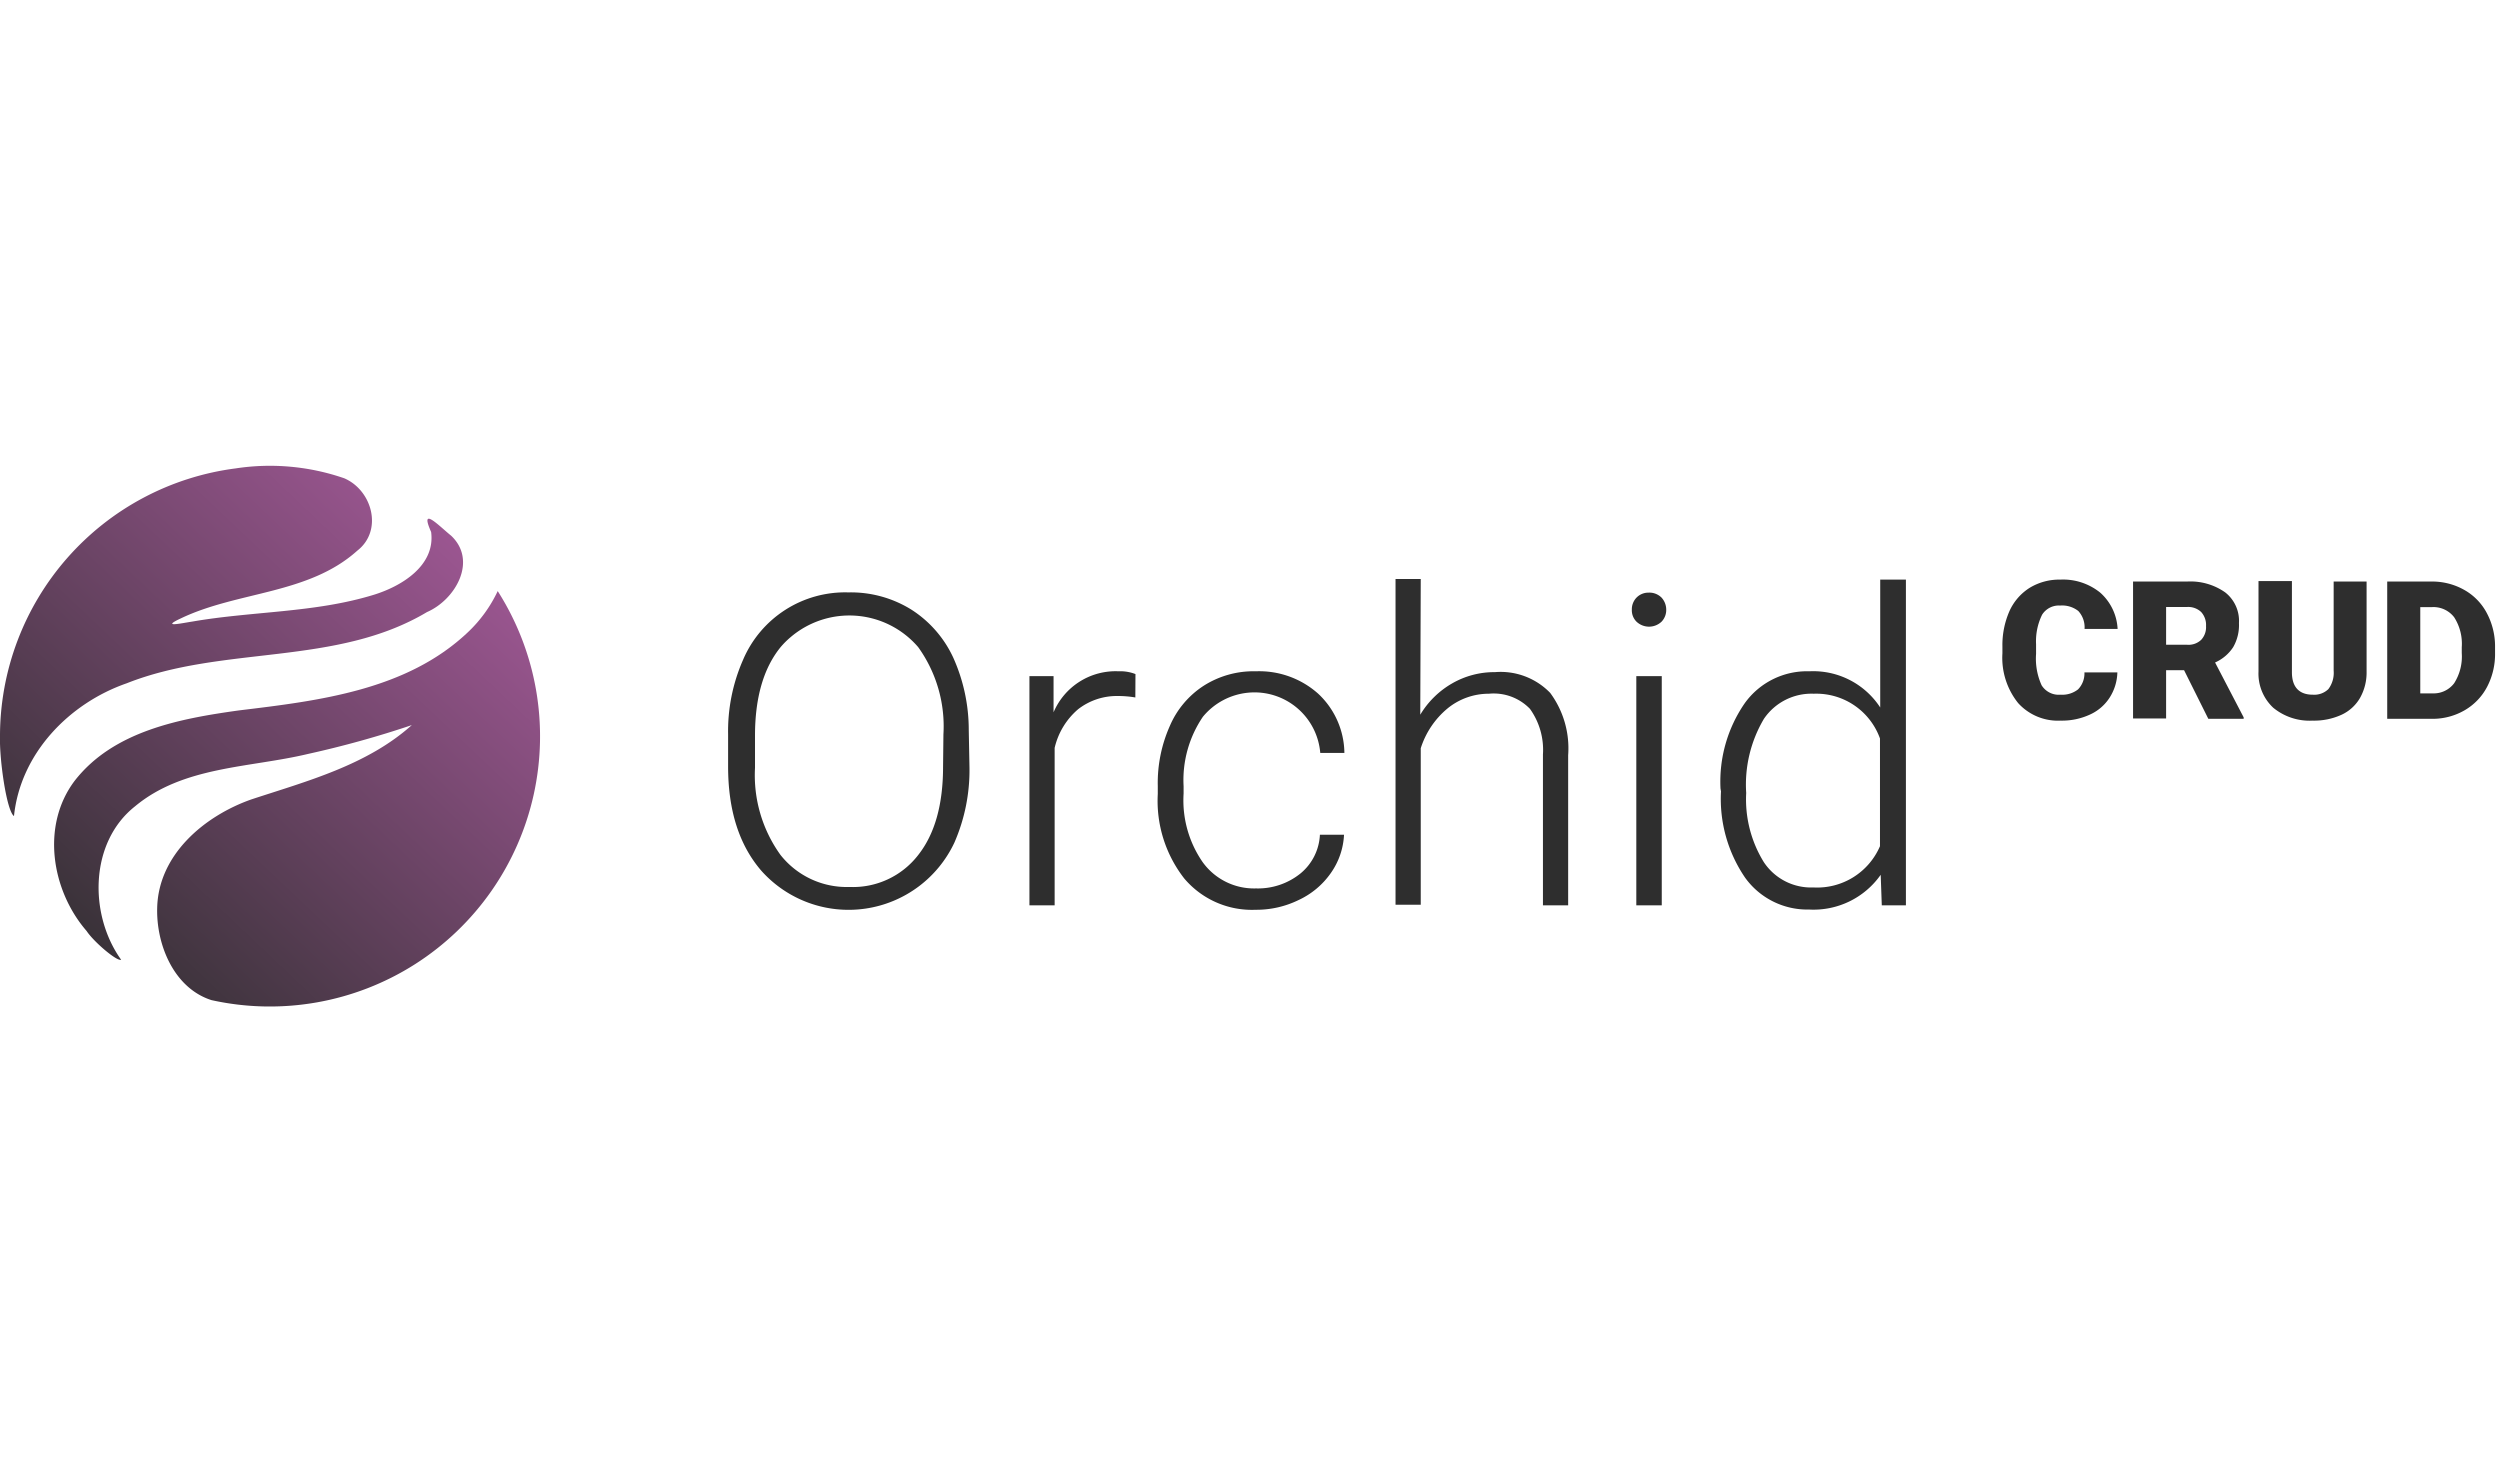 <svg id="Layer_1" data-name="Layer 1" xmlns="http://www.w3.org/2000/svg" xmlns:xlink="http://www.w3.org/1999/xlink"
     viewBox="0 0 207.25 122.1">
    <defs>
        <style>
            .text-logo {
                fill: #2e2e2e;
            }
            @media (prefers-color-scheme: dark) {
                .text-logo {
                    fill: #fff;
                }
            }

            .cls-2{fill:url(#linear-gradient)}.cls-3{fill:url(#linear-gradient-2)}</style>
        <linearGradient id="linear-gradient" x1="47.92" y1="-281.31" x2="8.13" y2="-323.37"
                        gradientTransform="matrix(1 0 0 -1 0 -237.71)" gradientUnits="userSpaceOnUse">
            <stop offset="0" stop-color="#ac5ca0"/>
            <stop offset="1" stop-color="#2e2e2e"/>
        </linearGradient>
        <linearGradient id="linear-gradient-2" x1="36.03" y1="-270.07" x2="-3.76" y2="-312.13"
                        xlink:href="#linear-gradient"/>
    </defs>
    <path class="text-logo"
          d="M80.37 63.65a15 15 0 0 1-1.25 6.2 9.69 9.69 0 0 1-16 2.34c-1.84-2.13-2.76-5-2.76-8.65V60.9a14.69 14.69 0 0 1 1.24-6.2 9.19 9.19 0 0 1 8.72-5.59 9.5 9.5 0 0 1 5.22 1.42 9.39 9.39 0 0 1 3.49 4 14.6 14.6 0 0 1 1.28 6zm-2.16-2.77a11.25 11.25 0 0 0-2.09-7.23 7.51 7.51 0 0 0-10.59-.82 7.06 7.06 0 0 0-.82.82c-1.42 1.75-2.12 4.2-2.12 7.34v2.66a11.3 11.3 0 0 0 2.11 7.22 7 7 0 0 0 5.73 2.66 6.83 6.83 0 0 0 5.69-2.65c1.38-1.75 2.06-4.19 2.06-7.32zm15.91-3.06a8.42 8.42 0 0 0-1.42-.12 5.22 5.22 0 0 0-3.33 1.1 6 6 0 0 0-1.94 3.2v13.05h-2.09v-19h2v3a5.59 5.59 0 0 1 5.4-3.4 3.45 3.45 0 0 1 1.39.23zm10 15.83a5.61 5.61 0 0 0 3.69-1.24 4.42 4.42 0 0 0 1.61-3.21h2a6 6 0 0 1-1.09 3.17 6.68 6.68 0 0 1-2.67 2.24 7.94 7.94 0 0 1-3.56.81 7.34 7.34 0 0 1-5.93-2.6 10.46 10.46 0 0 1-2.19-7v-.64a11.62 11.62 0 0 1 1-5 7.47 7.47 0 0 1 2.82-3.34 7.69 7.69 0 0 1 4.32-1.19 7.34 7.34 0 0 1 5.16 1.86 6.82 6.82 0 0 1 2.17 4.91h-2a5.47 5.47 0 0 0-5.93-5 5.54 5.54 0 0 0-3.8 2 9.34 9.34 0 0 0-1.6 5.76v.61a9 9 0 0 0 1.58 5.68 5.25 5.25 0 0 0 4.42 2.18zm13.62-14.4a7.34 7.34 0 0 1 2.65-2.6 7 7 0 0 1 3.54-.93 5.72 5.72 0 0 1 4.58 1.72 7.73 7.73 0 0 1 1.49 5.17v12.44h-2.09v-12.5a5.83 5.83 0 0 0-1.08-3.79 4.18 4.18 0 0 0-3.4-1.25 5.4 5.4 0 0 0-3.43 1.22 7.06 7.06 0 0 0-2.22 3.3V75h-2.09V48h2.09zm17.54-8.71a1.39 1.39 0 0 1 .39-1 1.37 1.37 0 0 1 1-.41 1.42 1.42 0 0 1 1.07.41 1.48 1.48 0 0 1 .39 1 1.39 1.39 0 0 1-.39 1 1.51 1.51 0 0 1-2.07 0 1.33 1.33 0 0 1-.39-1zm2.48 24.51h-2.11v-19h2.11zm4.87-9.68a11.44 11.44 0 0 1 2-7.06 6.35 6.35 0 0 1 5.37-2.66 6.63 6.63 0 0 1 5.87 3v-10.6H158v27h-2l-.09-2.53a6.8 6.8 0 0 1-5.94 2.88 6.35 6.35 0 0 1-5.3-2.64 11.57 11.57 0 0 1-2-7.15zm2.13.37a9.9 9.9 0 0 0 1.46 5.73 4.7 4.7 0 0 0 4.11 2.1 5.67 5.67 0 0 0 5.52-3.42v-8.93a5.61 5.61 0 0 0-5.49-3.71 4.76 4.76 0 0 0-4.13 2.08 10.69 10.69 0 0 0-1.47 6.15z"/>
    <path class="cls-2"
          d="M41.26 49a22.4 22.4 0 0 1-23.73 33.91c-3.12-1-4.58-4.6-4.5-7.64.1-4.43 3.92-7.63 7.81-9 4.62-1.52 9.58-2.83 13.3-6.16a82.34 82.34 0 0 1-8.6 2.39c-4.85 1.16-10.32 1-14.34 4.34-3.8 3-3.83 9-1.16 12.72-.31.18-2.26-1.47-2.86-2.38-2.91-3.36-3.79-8.73-1-12.44 3.22-4.15 8.75-5.17 13.65-5.85 6.63-.8 13.87-1.67 18.94-6.46A11.31 11.31 0 0 0 41.26 49z"/>
    <path class="cls-3"
          d="M0 61.05a22.4 22.4 0 0 1 19.54-22.22 18.85 18.85 0 0 1 9 .82c2.32 1 3.23 4.33 1.08 6C25.57 49.29 19.73 49 15 51.26c-1.72.8.07.4.93.27 5-.87 10.17-.72 15.05-2.22 2.31-.71 5.13-2.42 4.76-5.21-1-2.25.69-.47 1.66.31 2.2 2.08.36 5.3-2 6.33-7.56 4.51-16.89 2.73-24.91 5.91-4.76 1.66-8.79 5.8-9.33 11C.56 67.26-.06 63 0 61z"/>
    <path class="text-logo"
          d="M175.53 55.74a4.06 4.06 0 0 1-.64 2.09 3.78 3.78 0 0 1-1.64 1.41 5.51 5.51 0 0 1-2.42.5 4.45 4.45 0 0 1-3.53-1.46 6 6 0 0 1-1.3-4.12v-.57a7 7 0 0 1 .58-2.92 4.43 4.43 0 0 1 1.68-1.94 4.72 4.72 0 0 1 2.53-.68 4.89 4.89 0 0 1 3.33 1.09 4.31 4.31 0 0 1 1.43 3h-2.74a2 2 0 0 0-.52-1.49 2.17 2.17 0 0 0-1.5-.45 1.64 1.64 0 0 0-1.5.76 5 5 0 0 0-.5 2.45v.8a5.35 5.35 0 0 0 .46 2.6 1.67 1.67 0 0 0 1.57.78 2.11 2.11 0 0 0 1.45-.44 1.9 1.9 0 0 0 .53-1.41zm5.53-.18h-1.49v4h-2.74V48.21h4.48a5 5 0 0 1 3.16.9 3 3 0 0 1 1.14 2.54 3.67 3.67 0 0 1-.48 2 3.47 3.47 0 0 1-1.5 1.27l2.37 4.55v.12h-2.93zm-1.49-2.11h1.74a1.52 1.52 0 0 0 1.17-.41 1.54 1.54 0 0 0 .4-1.14 1.59 1.59 0 0 0-.4-1.16 1.55 1.55 0 0 0-1.17-.42h-1.74zm16.62-5.24v7.45a4.28 4.28 0 0 1-.54 2.19 3.43 3.43 0 0 1-1.55 1.41 5.46 5.46 0 0 1-2.38.48 4.75 4.75 0 0 1-3.27-1.07 3.87 3.87 0 0 1-1.22-3v-7.5H190v7.56c0 1.24.61 1.86 1.73 1.86a1.68 1.68 0 0 0 1.29-.46 2.24 2.24 0 0 0 .44-1.53v-7.39zm1.71 11.38V48.21h3.67a5.38 5.38 0 0 1 2.71.69 4.73 4.73 0 0 1 1.88 1.93 5.87 5.87 0 0 1 .68 2.79v.52a5.85 5.85 0 0 1-.66 2.8 4.83 4.83 0 0 1-1.86 1.94 5.28 5.28 0 0 1-2.68.71zm2.74-9.26v7.15h1a2.13 2.13 0 0 0 1.81-.84 4.13 4.13 0 0 0 .63-2.5v-.49a4.06 4.06 0 0 0-.63-2.48 2.17 2.17 0 0 0-1.84-.84z"/>
</svg>
